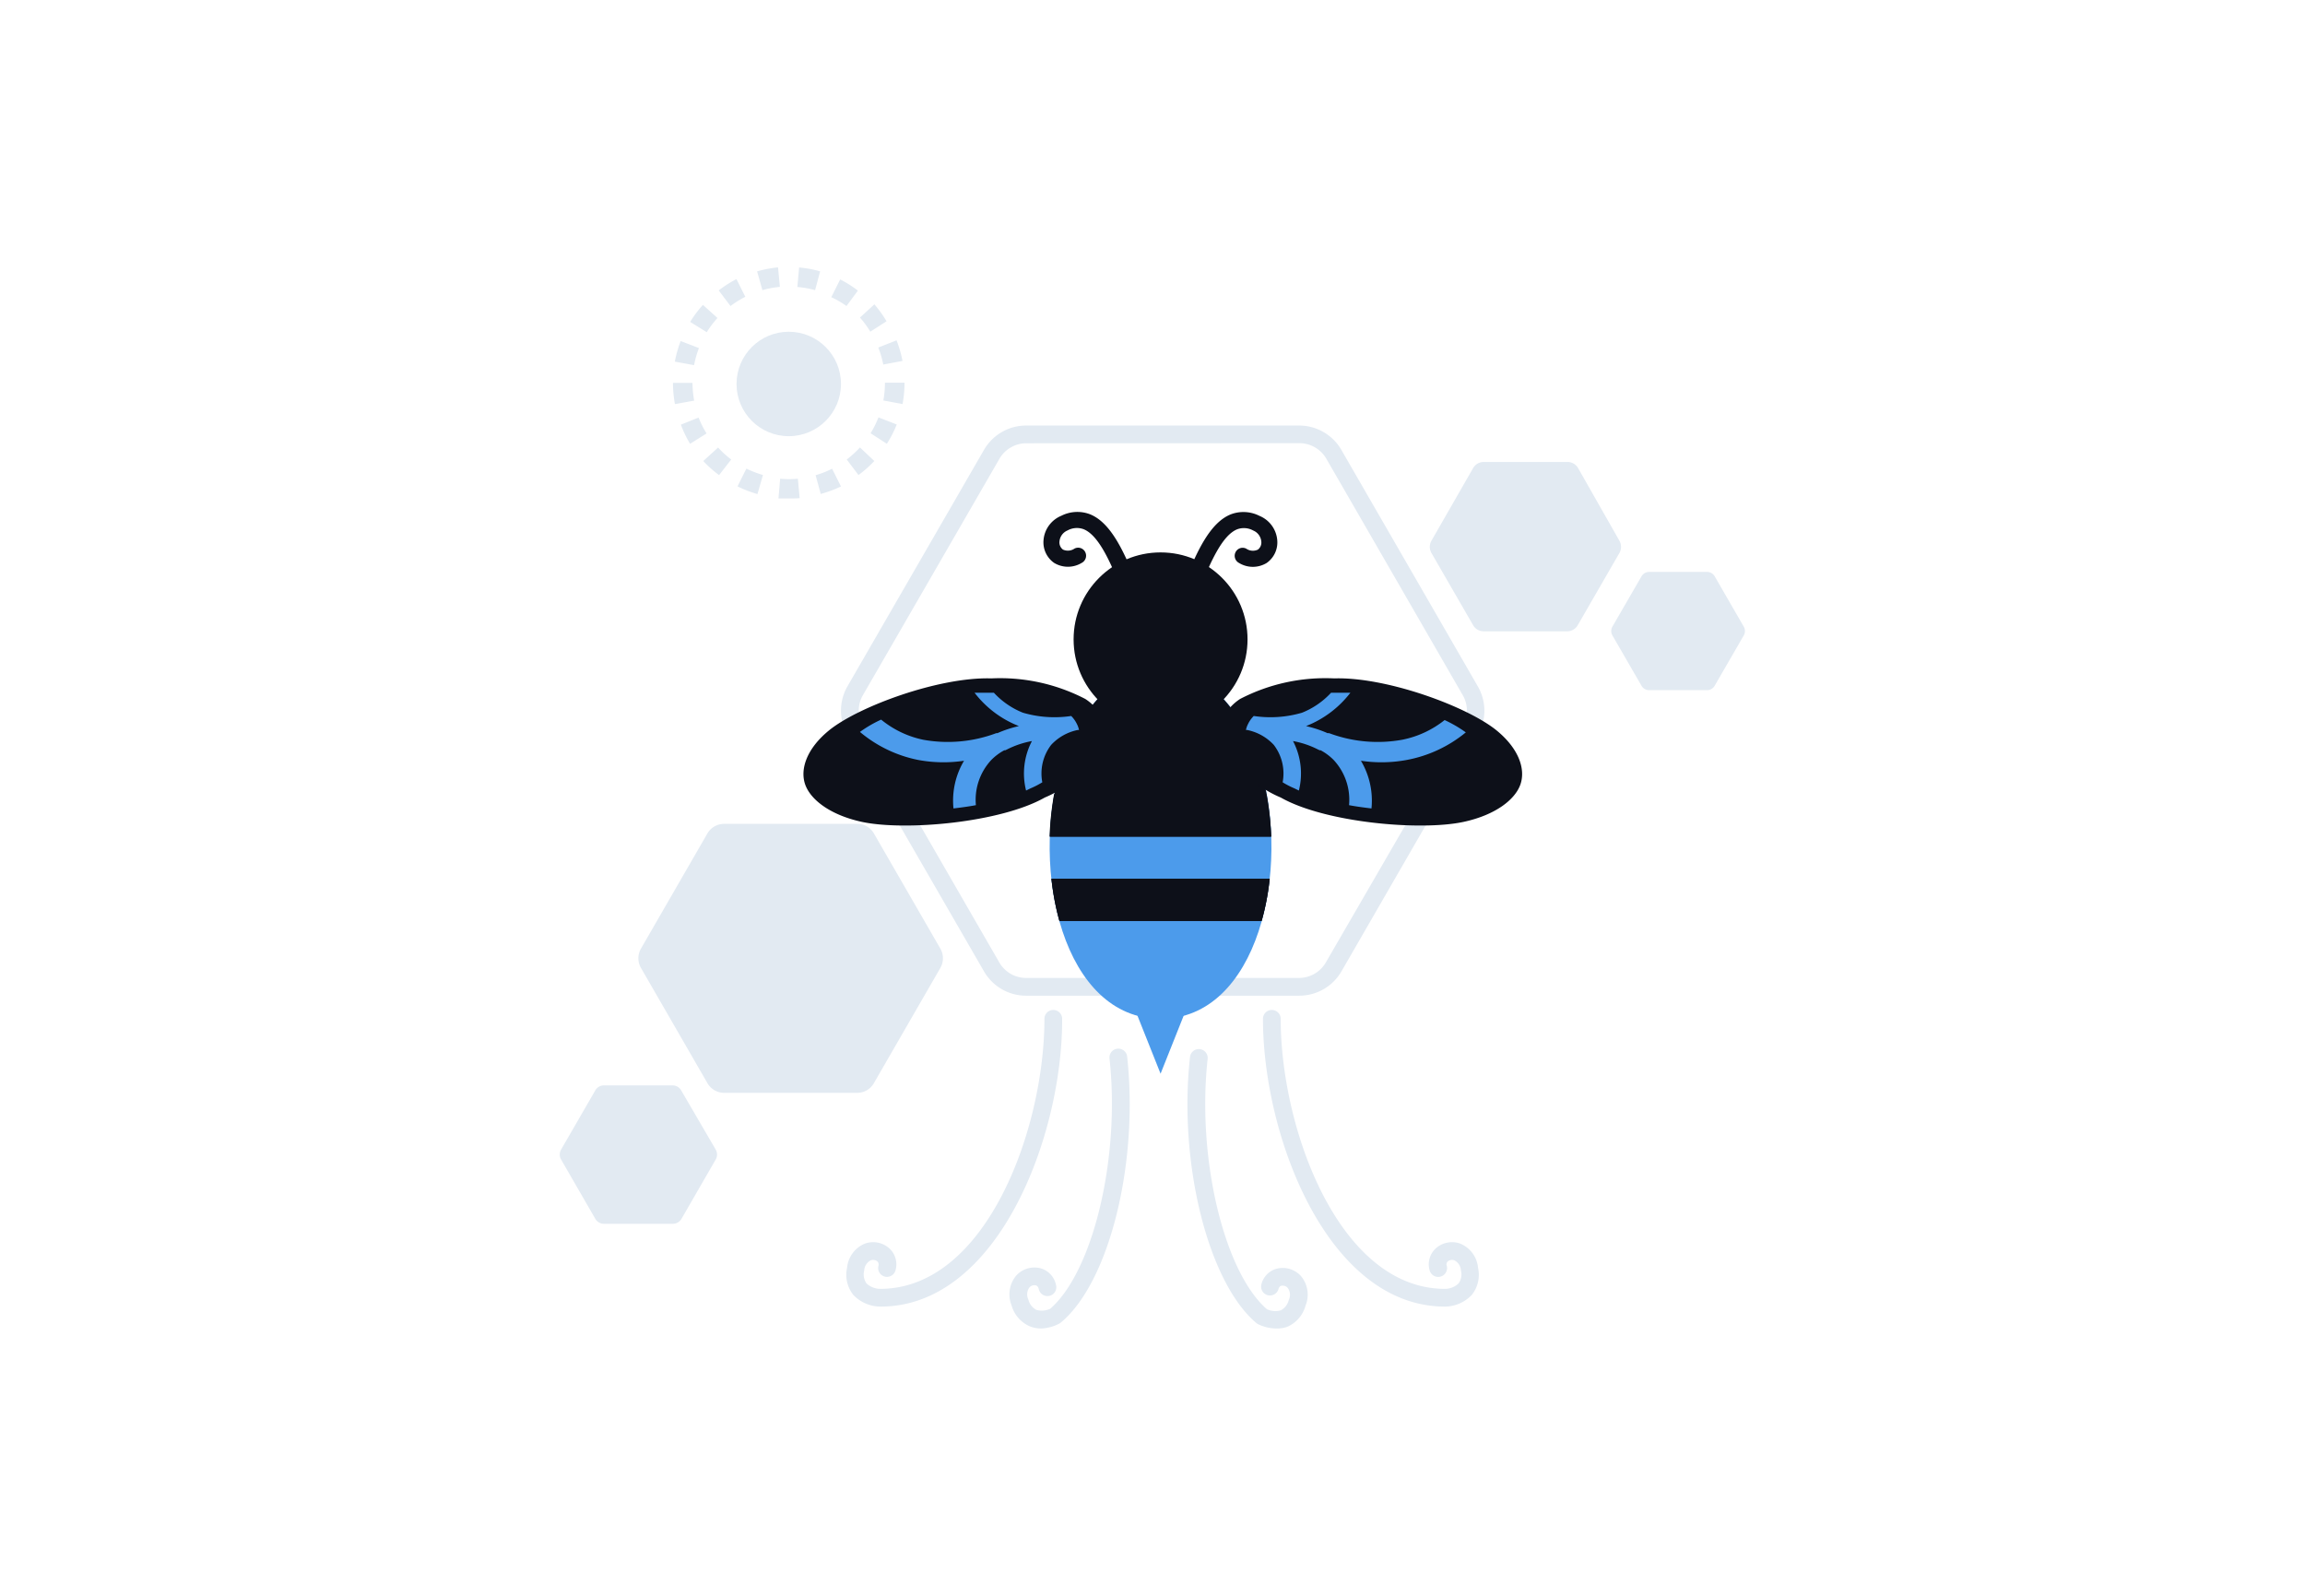 <svg id="Layer_1" data-name="Layer 1" xmlns="http://www.w3.org/2000/svg" viewBox="0 0 260 180"><title>Flat Web Illustrations Pack - Scene 5</title><path d="M89,56.22c-.4,0-.8,0-1.19,0L88,54a11.13,11.13,0,0,0,2,0l.2,2.19A12.1,12.1,0,0,1,89,56.22Zm-3.56-.49a13.08,13.08,0,0,1-2.25-.87l1-2a12.45,12.45,0,0,0,1.87.72Zm7.14,0L92,53.6a10.26,10.26,0,0,0,1.86-.73l1,2A13.08,13.08,0,0,1,92.55,55.72ZM81.11,53.59A12.4,12.4,0,0,1,79.33,52L81,50.48a10.49,10.49,0,0,0,1.48,1.35Zm15.73,0-1.33-1.76A11.13,11.13,0,0,0,97,50.47L98.62,52A13.09,13.09,0,0,1,96.84,53.58Zm-19-3.53A13.05,13.05,0,0,1,76.8,47.9l2-.8a10.34,10.34,0,0,0,.9,1.79Zm22.2,0L98.2,48.87a11.05,11.05,0,0,0,.89-1.79l2.06.8A12.72,12.72,0,0,1,100.07,50ZM76.13,45.58a13.62,13.62,0,0,1-.22-2.39h2.2a12.2,12.2,0,0,0,.19,2Zm25.68,0-2.17-.41a11,11,0,0,0,.18-2l2.21,0v0A13.73,13.73,0,0,1,101.81,45.56ZM78.29,41.19l-2.17-.4a13.35,13.35,0,0,1,.66-2.32l2.06.79A10.88,10.88,0,0,0,78.29,41.19Zm21.34-.07a10.81,10.81,0,0,0-.56-1.92l2.06-.81a13.38,13.38,0,0,1,.67,2.32ZM79.72,37.47l-1.87-1.16a12.83,12.83,0,0,1,1.44-1.92l1.64,1.48A11,11,0,0,0,79.72,37.47Zm18.45-.06A10.93,10.93,0,0,0,97,35.82l1.63-1.49A12.81,12.81,0,0,1,100,36.24ZM82.4,34.52l-1.33-1.76a13.15,13.15,0,0,1,2-1.28l1,2A10.45,10.45,0,0,0,82.4,34.52Zm13.08,0a10.07,10.07,0,0,0-1.71-1l1-2a12.67,12.67,0,0,1,2,1.26ZM86,32.73l-.6-2.12a13.47,13.47,0,0,1,2.36-.45l.21,2.2A10.21,10.21,0,0,0,86,32.73Zm5.94,0a10.85,10.85,0,0,0-2-.36l.2-2.2a12.69,12.69,0,0,1,2.37.44Z" fill="#e2eaf2"/><path d="M146.55,112.31H115.74a5.48,5.48,0,0,1-4.74-2.73L95.59,82.89a5.5,5.5,0,0,1,0-5.47L111,50.73A5.49,5.49,0,0,1,115.74,48h30.81a5.5,5.5,0,0,1,4.75,2.74l15.4,26.69a5.46,5.46,0,0,1,0,5.47l-15.4,26.69A5.49,5.49,0,0,1,146.55,112.31ZM115.74,50a3.5,3.5,0,0,0-3,1.74L97.33,78.42a3.47,3.47,0,0,0,0,3.47l15.4,26.69a3.49,3.49,0,0,0,3,1.73h30.81a3.5,3.5,0,0,0,3-1.73L165,81.89a3.47,3.47,0,0,0,0-3.47l-15.4-26.69a3.51,3.51,0,0,0-3-1.74Z" fill="#e2eaf2"/><path d="M75.87,122.43H68.15a1.11,1.11,0,0,0-1,.56l-3.86,6.68a1.12,1.12,0,0,0,0,1.12l3.86,6.69a1.13,1.13,0,0,0,1,.56h7.72a1.13,1.13,0,0,0,1-.56l3.86-6.69a1.12,1.12,0,0,0,0-1.12L76.84,123A1.11,1.11,0,0,0,75.87,122.43Z" fill="#e2eaf2"/><path d="M96.68,92.93h-15A2.18,2.18,0,0,0,79.8,94l-7.5,13a2.18,2.18,0,0,0,0,2.18l7.5,13a2.19,2.19,0,0,0,1.89,1.09h15a2.16,2.16,0,0,0,1.88-1.09l7.5-13a2.18,2.18,0,0,0,0-2.18l-7.5-13A2.15,2.15,0,0,0,96.68,92.93Z" fill="#e2eaf2"/><path d="M176.77,52.11h-9.42a1.37,1.37,0,0,0-1.18.68L161.46,61a1.39,1.39,0,0,0,0,1.37l4.71,8.16a1.37,1.37,0,0,0,1.18.68h9.42a1.37,1.37,0,0,0,1.19-.68l4.71-8.16a1.39,1.39,0,0,0,0-1.37L178,52.79A1.37,1.37,0,0,0,176.77,52.11Z" fill="#e2eaf2"/><path d="M192.58,64.51H186a1,1,0,0,0-.83.48l-3.29,5.69a1,1,0,0,0,0,1l3.29,5.69a1,1,0,0,0,.83.48h6.57a1,1,0,0,0,.83-.48l3.29-5.69a1,1,0,0,0,0-1L193.41,65A1,1,0,0,0,192.58,64.51Z" fill="#e2eaf2"/><circle cx="88.97" cy="43.31" r="5.89" fill="#e2eaf2"/><path d="M134.53,66.73a.83.83,0,0,1-.34-.07.9.9,0,0,1-.5-1.17c1.32-3.28,2.8-6.55,5.16-7.48a4,4,0,0,1,3.22.18,3.25,3.25,0,0,1,2,2.72,2.83,2.83,0,0,1-1.19,2.59,3,3,0,0,1-3.12,0,.91.91,0,0,1-.39-1.22.89.89,0,0,1,1.21-.39,1.32,1.32,0,0,0,1.3.11,1,1,0,0,0,.39-.94,1.48,1.48,0,0,0-.91-1.22,2.18,2.18,0,0,0-1.8-.14c-1.69.67-3,3.69-4.14,6.47A.89.89,0,0,1,134.53,66.73Z" fill="#0d1019"/><path d="M127.2,66.73a.89.89,0,0,1-.84-.57c-1.12-2.78-2.45-5.81-4.14-6.47a2.18,2.18,0,0,0-1.8.14,1.48,1.48,0,0,0-.91,1.22,1,1,0,0,0,.39.94,1.32,1.32,0,0,0,1.3-.11.89.89,0,0,1,1.21.39.91.91,0,0,1-.39,1.22,3,3,0,0,1-3.12,0,2.83,2.83,0,0,1-1.19-2.59,3.25,3.25,0,0,1,2-2.72,4,4,0,0,1,3.22-.18c2.36.93,3.84,4.2,5.16,7.48a.9.9,0,0,1-.5,1.17A.83.83,0,0,1,127.2,66.73Z" fill="#0d1019"/><path d="M142.13,86.45c3.55,11.7-.26,28.47-11.22,28.47s-14.77-16.77-11.23-28.47c2.18-7.17,6.91-11.22,11.23-11.22S140,79.28,142.13,86.45Z" fill="#4C9BEB"/><path d="M118.6,99.11h24.62a28.34,28.34,0,0,1-.91,4.77H119.5A29.36,29.36,0,0,1,118.6,99.11Z" fill="#0a0d16"/><path d="M143.39,94.37h-25a34.06,34.06,0,0,1,.51-4.8h23.94A34.06,34.06,0,0,1,143.39,94.37Z" fill="#0a0d16"/><polygon points="135.84 108.73 130.91 121.11 125.98 108.73 135.84 108.73" fill="#4C9BEB"/><path d="M143.22,99.11a28.34,28.34,0,0,1-.91,4.77H119.5a29.36,29.36,0,0,1-.9-4.77Z" fill="#0d1019"/><path d="M143.38,94.37a31.59,31.59,0,0,0-1.25-7.92c-2.17-7.17-6.9-11.22-11.22-11.22s-9,4-11.23,11.22a31.14,31.14,0,0,0-1.24,7.92Z" fill="#0d1019"/><circle cx="130.91" cy="72.12" r="9.81" fill="#0d1019"/><path d="M122.42,78.84a5.61,5.61,0,0,1,1.9,2.06,3.84,3.84,0,0,1,.3,2.46c-.33,1.49-2.91,5-6.77,6.6-4.94,2.81-15.67,3.8-20.61,2.75-3.62-.78-5.83-2.53-6.42-4.23s.15-4,2.65-6.06c3.31-2.72,12.45-6.08,18.35-5.9A20.86,20.86,0,0,1,122.42,78.84Z" fill="#0d1019"/><path d="M104.13,83.44a15.58,15.58,0,0,0,8.24-.74h0a.44.44,0,0,1,.13,0,13.23,13.23,0,0,1,2.43-.8,11.62,11.62,0,0,1-5-3.76c.53,0,1,0,1.5,0l.68,0a9,9,0,0,0,3.27,2.25,12.67,12.67,0,0,0,5.45.37,3.33,3.33,0,0,1,.65.92,2.57,2.57,0,0,1,.23.66l-.14,0a5.61,5.61,0,0,0-3,1.68,5.3,5.3,0,0,0-1,4.22,9.42,9.42,0,0,1-1.34.69l-.49.24a7.88,7.88,0,0,1,.66-5.58,10.2,10.2,0,0,0-2.78.93h0l-.23.11s-.07,0-.11,0a6.1,6.1,0,0,0-1.48,1.11,6.59,6.59,0,0,0-1.72,5.08c-.84.16-1.7.27-2.53.37a8.81,8.81,0,0,1,1.19-5.38,15.59,15.59,0,0,1-5.17-.09A14.65,14.65,0,0,1,97,82.56a14,14,0,0,1,2.39-1.39A11.08,11.08,0,0,0,104.13,83.44Z" fill="#4C9BEB"/><path d="M139.88,78.84A5.53,5.53,0,0,0,138,80.9a3.77,3.77,0,0,0-.3,2.46c.33,1.49,2.91,5,6.77,6.6,4.94,2.81,15.67,3.8,20.6,2.75,3.63-.78,5.84-2.53,6.43-4.23s-.15-4-2.65-6.06c-3.31-2.72-12.45-6.08-18.35-5.9A20.86,20.86,0,0,0,139.88,78.84Z" fill="#0d1019"/><path d="M158.17,83.44a15.58,15.58,0,0,1-8.24-.74h-.05a.44.44,0,0,0-.13,0,13.23,13.23,0,0,0-2.43-.8,11.68,11.68,0,0,0,5-3.76c-.53,0-1,0-1.5,0l-.68,0a9,9,0,0,1-3.27,2.25,12.67,12.67,0,0,1-5.45.37,3.33,3.33,0,0,0-.65.92,2.57,2.57,0,0,0-.23.66l.14,0a5.61,5.61,0,0,1,3,1.68,5.3,5.3,0,0,1,1,4.22,9.42,9.42,0,0,0,1.34.69l.49.24a7.88,7.88,0,0,0-.66-5.58,10.2,10.2,0,0,1,2.78.93h0l.23.11s.07,0,.11,0a6.1,6.1,0,0,1,1.48,1.11,6.59,6.59,0,0,1,1.72,5.08c.84.16,1.7.27,2.53.37a8.81,8.81,0,0,0-1.19-5.38,15.59,15.59,0,0,0,5.17-.09,14.7,14.7,0,0,0,6.66-3.11,14.42,14.42,0,0,0-2.39-1.39A11.13,11.13,0,0,1,158.17,83.44Z" fill="#4C9BEB"/><path d="M163,147.38c-13.23,0-20.54-19.19-20.54-32.46a1,1,0,1,1,2,0c0,12.45,6.6,30.46,18.54,30.46a2.23,2.23,0,0,0,1.53-.62,1.76,1.76,0,0,0,.26-1.45,1.36,1.36,0,0,0-.74-1.15.77.77,0,0,0-.74.12.46.46,0,0,0-.11.52,1,1,0,0,1-1.95.46,2.44,2.44,0,0,1,.73-2.47,2.74,2.74,0,0,1,2.74-.51,3.26,3.26,0,0,1,2,2.72,3.64,3.64,0,0,1-.71,3.07A4.25,4.25,0,0,1,163,147.38Z" fill="#e2eaf2"/><path d="M143.93,149.85a4.86,4.86,0,0,1-2.05-.5l-.17-.12c-5.45-4.6-8.8-18.08-7.48-30a1,1,0,0,1,1.1-.89,1,1,0,0,1,.89,1.11c-1.23,11.12,1.83,24,6.68,28.22a2.24,2.24,0,0,0,1.57.13,1.77,1.77,0,0,0,.9-1.16,1.33,1.33,0,0,0-.11-1.36.75.75,0,0,0-.71-.25c-.11,0-.27.1-.35.41a1,1,0,0,1-1.93-.51,2.43,2.43,0,0,1,1.8-1.84,2.77,2.77,0,0,1,2.66.83,3.26,3.26,0,0,1,.53,3.36,3.64,3.64,0,0,1-2.06,2.38A3.51,3.51,0,0,1,143.93,149.85Z" fill="#e2eaf2"/><path d="M117.44,149.85a3.47,3.47,0,0,1-1.27-.24,3.65,3.65,0,0,1-2.07-2.38,3.29,3.29,0,0,1,.54-3.36,2.77,2.77,0,0,1,2.66-.83,2.45,2.45,0,0,1,1.8,1.84,1,1,0,1,1-1.93.51c-.08-.31-.24-.38-.35-.41a.75.75,0,0,0-.71.25,1.33,1.33,0,0,0-.11,1.36,1.77,1.77,0,0,0,.9,1.16,2.25,2.25,0,0,0,1.57-.13c4.85-4.23,7.91-17.1,6.68-28.22a1,1,0,0,1,.89-1.11,1,1,0,0,1,1.1.89c1.32,12-2,25.45-7.48,30l-.18.12A4.74,4.74,0,0,1,117.44,149.85Zm1.58-1.39h0Z" fill="#e2eaf2"/><path d="M99.32,147.38a4.26,4.26,0,0,1-3.06-1.31,3.64,3.64,0,0,1-.71-3.07,3.26,3.26,0,0,1,2-2.72,2.74,2.74,0,0,1,2.74.51,2.44,2.44,0,0,1,.73,2.47,1,1,0,0,1-1.2.74,1,1,0,0,1-.74-1.2.48.48,0,0,0-.12-.52.77.77,0,0,0-.74-.12,1.36,1.36,0,0,0-.74,1.15,1.79,1.79,0,0,0,.26,1.46,2.33,2.33,0,0,0,1.54.61c11.93,0,18.53-18,18.53-30.46a1,1,0,1,1,2,0C119.85,128.19,112.54,147.38,99.32,147.38Z" fill="#e2eaf2"/></svg>